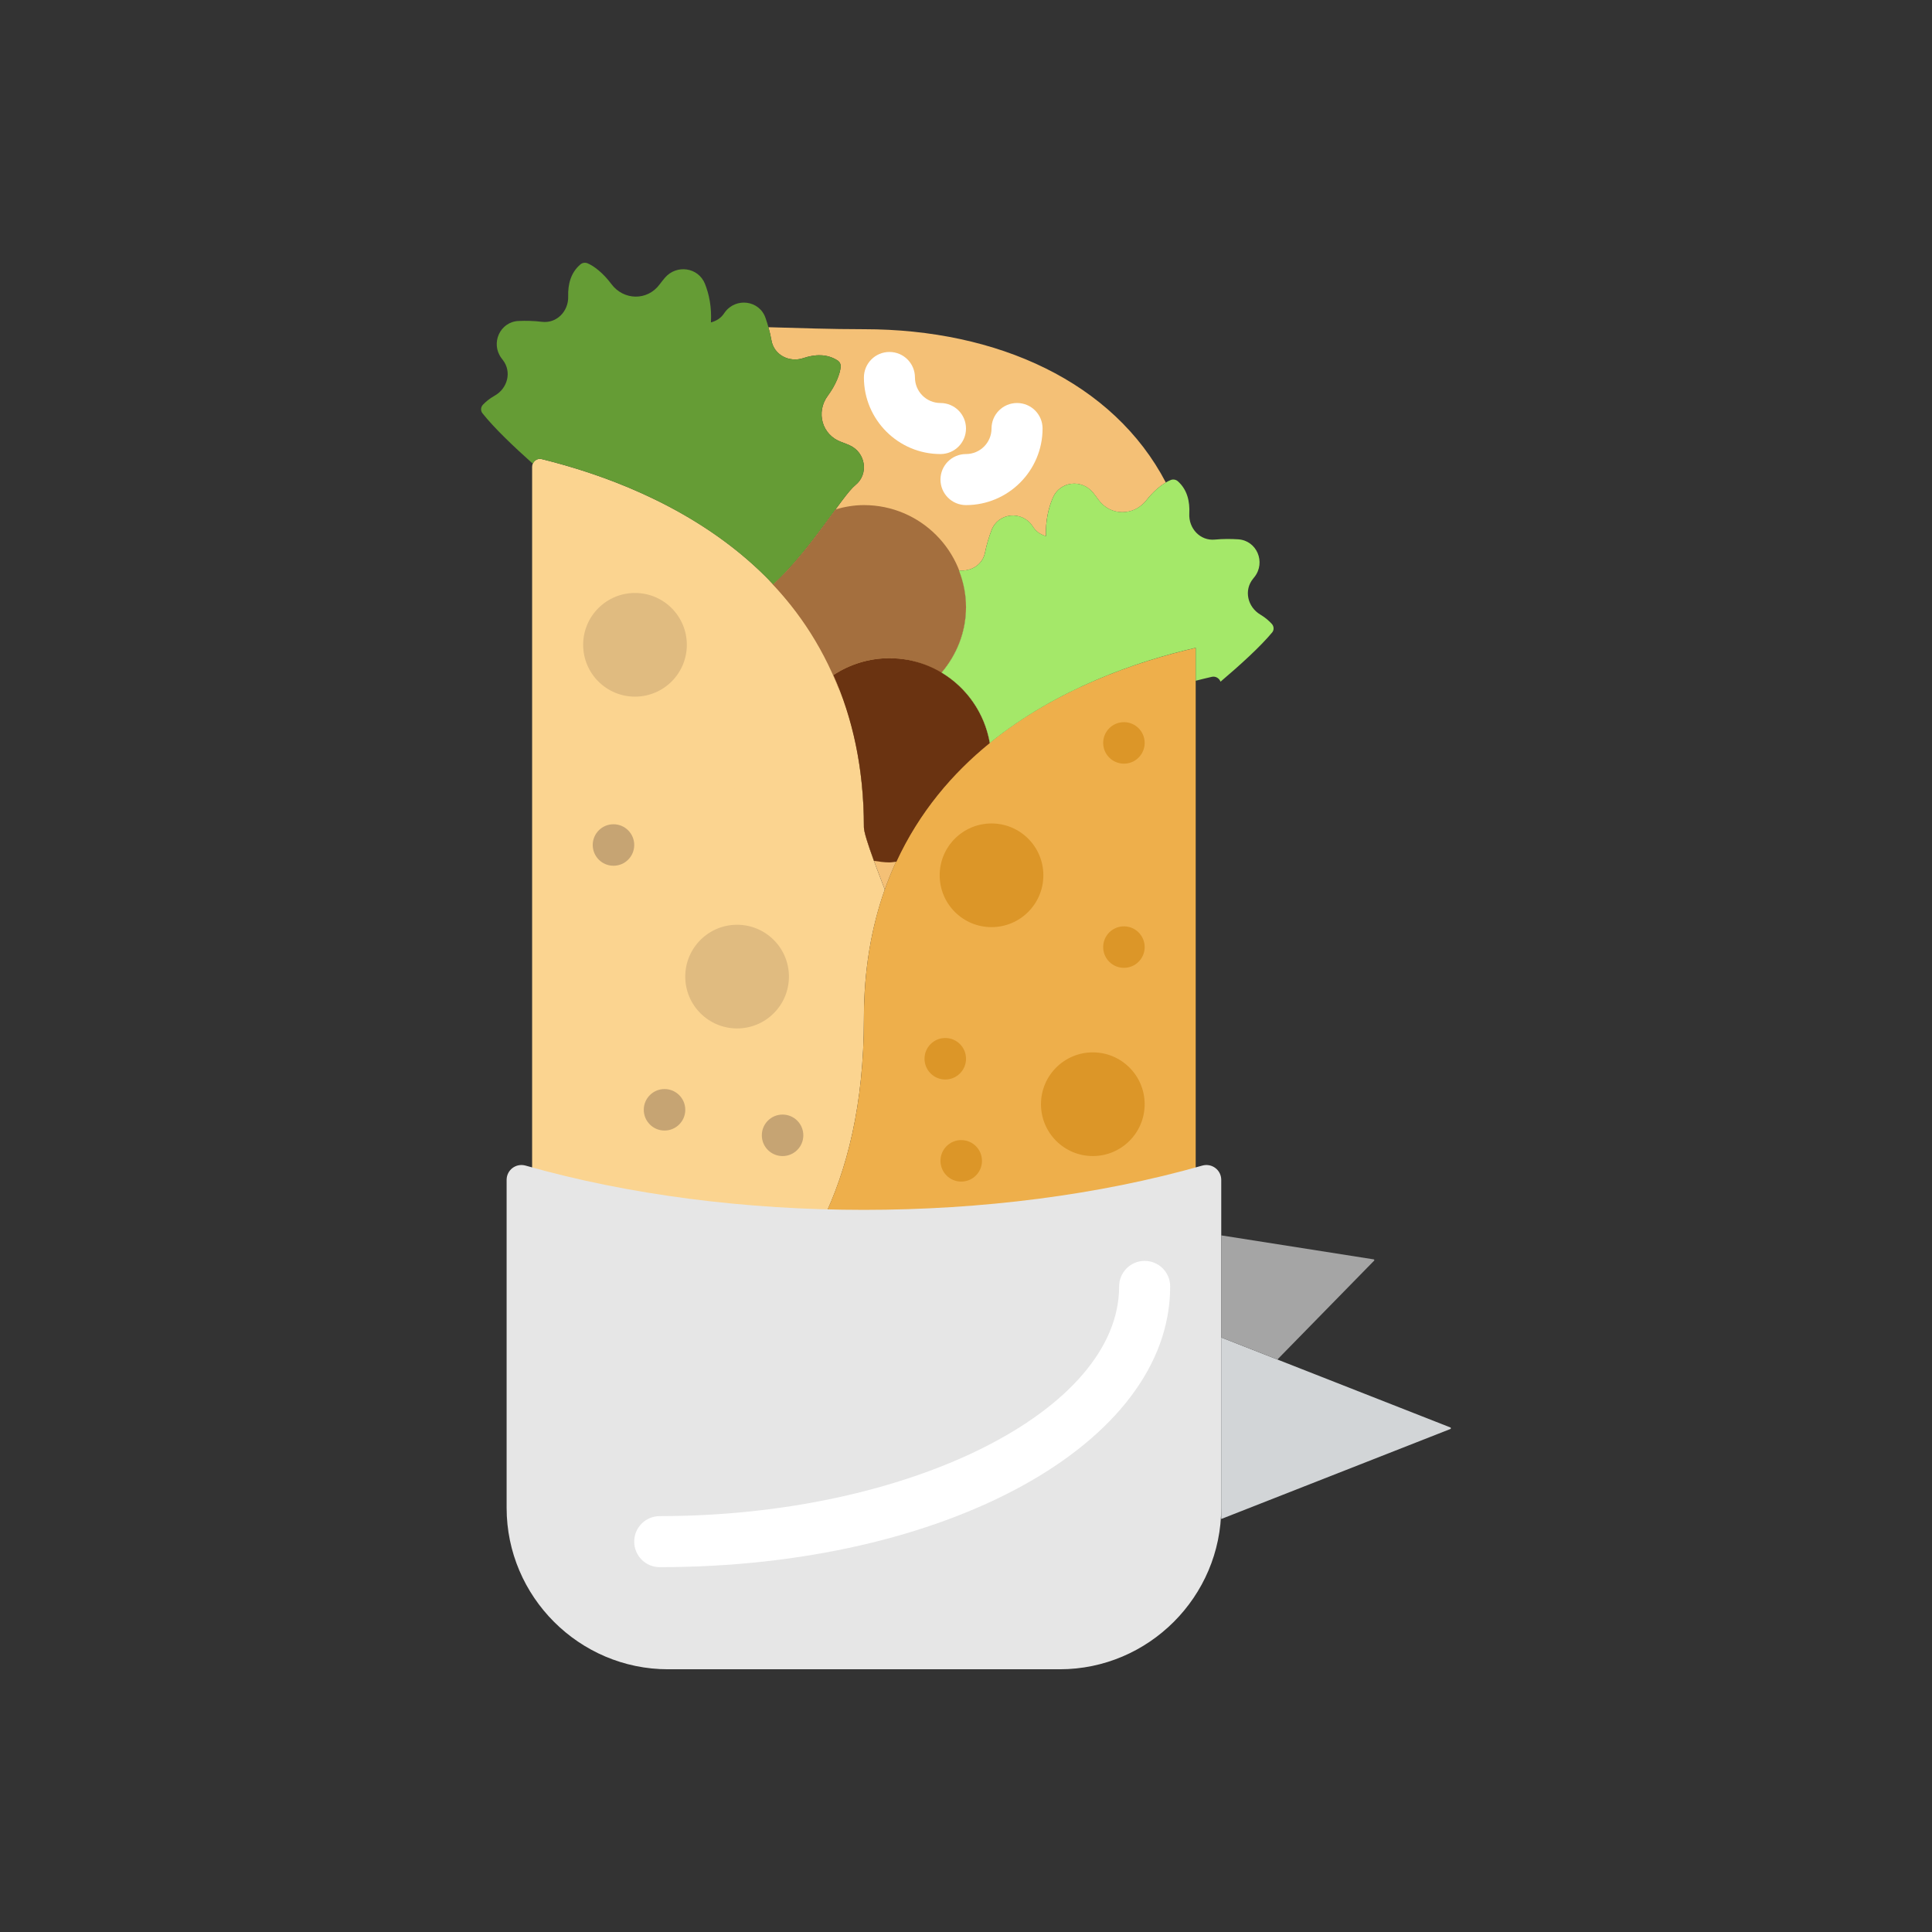 <?xml version="1.0" encoding="utf-8"?>
<!-- Generator: Adobe Illustrator 16.0.0, SVG Export Plug-In . SVG Version: 6.00 Build 0)  -->
<!DOCTYPE svg PUBLIC "-//W3C//DTD SVG 1.1//EN" "http://www.w3.org/Graphics/SVG/1.1/DTD/svg11.dtd">
<svg version="1.1" id="Capa_1" xmlns="http://www.w3.org/2000/svg" xmlns:xlink="http://www.w3.org/1999/xlink" x="0px" y="0px"
	 width="350px" height="350px" viewBox="0 0 350 350" enable-background="new 0 0 350 350" xml:space="preserve">
<rect x="0" y="0" width="350" height="350" fill="#333333" stroke="none"/>
<g>
	<g>
		<path fill="#FBD490" d="M156.505,184.475c0-8.854,1.392-16.571,3.778-23.317c-2.275-5.913-3.778-10.074-3.778-11.291
			c0-45.58-36.665-61.351-58.373-66.696c-0.897-0.222-1.734,0.481-1.734,1.406v127.852c17.135,5.271,34.792,8.239,52.515,8.896
			C153.509,211.948,156.505,199.987,156.505,184.475z"/>
	</g>
	<g>
		<path fill="#F4C076" d="M179.31,134.609c-0.931-5.419-4.194-10.029-8.73-12.752c2.718-3.218,4.42-7.324,4.42-11.864
			c0-2.354-0.481-4.582-1.281-6.648c2.178,0.226,4.276-0.995,4.721-3.241c0.287-1.443,0.727-2.834,1.179-4.051
			c1.188-3.163,5.447-3.597,7.38-0.827c0.074,0.106,0.147,0.212,0.217,0.323c0.568,0.851,1.388,1.313,2.266,1.582
			c-0.098-2.779,0.467-5.146,1.254-6.973c1.271-2.968,5.229-3.421,7.272-0.92c0.328,0.402,0.643,0.818,0.947,1.249
			c2.151,3.042,6.45,3.061,8.739,0.12c1.165-1.494,2.45-2.571,3.509-3.195c-9.478-18.157-30.446-27.774-54.697-27.774
			c-6.015,0-11.822-0.213-17.306-0.361c0.218,0.767,0.412,1.558,0.555,2.376c0.458,2.654,3.232,4.078,5.784,3.218
			c2.039-0.685,4.258-0.823,6.2,0.434c0.379,0.246,0.601,0.703,0.56,1.151c-0.116,1.239-0.86,3.241-2.331,5.229
			c-2.219,2.996-1.054,7.13,2.455,8.387c0.495,0.176,0.985,0.37,1.457,0.578c2.955,1.299,3.579,5.234,1.059,7.254
			c-2.275,1.827-8.24,11.924-14.87,17.963c9.557,10.13,16.441,24.26,16.441,43.994c0,1.216,1.503,5.382,3.777,11.291
			c4.101-11.592,11.189-20.243,19.304-26.752C179.498,134.475,179.401,134.535,179.31,134.609z"/>
	</g>
	<g>
		<path fill="#EEAF4B" d="M216.612,212.424v-95.061c-21.417,4.924-60.107,20.293-60.107,67.112c0,15.521-3,27.478-7.606,36.846
			C171.685,222.171,194.58,219.202,216.612,212.424z"/>
	</g>
	<path fill="#659C35" d="M98.137,83.167c12.308,3.033,29.415,9.432,41.932,22.702c6.63-6.039,12.594-16.136,14.87-17.963
		c2.52-2.021,1.896-5.956-1.059-7.254c-0.472-0.208-0.961-0.397-1.457-0.578c-3.509-1.257-4.674-5.396-2.455-8.387
		c1.475-1.988,2.22-3.99,2.331-5.229c0.042-0.453-0.181-0.906-0.56-1.151c-1.942-1.257-4.162-1.119-6.2-0.434
		c-2.552,0.855-5.327-0.569-5.784-3.218c-0.25-1.447-0.657-2.853-1.082-4.078c-1.109-3.186-5.359-3.731-7.356-1.008
		c-0.078,0.106-0.152,0.208-0.226,0.319c-0.587,0.833-1.419,1.276-2.303,1.526c0.167-2.774-0.342-5.155-1.082-7
		c-1.203-2.996-5.146-3.551-7.246-1.101c-0.337,0.393-0.661,0.805-0.976,1.225c-2.224,2.992-6.519,2.899-8.739-0.092
		c-1.475-1.988-3.172-3.283-4.323-3.754c-0.43-0.171-0.924-0.088-1.271,0.204c-1.766,1.493-2.284,3.652-2.219,5.807
		c0.079,2.691-2.089,4.929-4.762,4.596c-1.457-0.186-2.922-0.204-4.217-0.153c-3.371,0.139-5.127,4.041-3.107,6.746
		c0.079,0.102,0.157,0.208,0.236,0.31c1.669,2.136,0.888,5.165-1.484,6.487c-0.952,0.527-1.66,1.156-2.118,1.637
		c-0.393,0.417-0.444,1.078-0.087,1.53c2.066,2.622,5.682,6.071,9.136,9.15C96.787,83.389,97.434,82.996,98.137,83.167z"/>
	<path fill="#A46F3E" d="M156.505,91.503c-1.794,0-3.509,0.305-5.146,0.781c-2.922,3.972-6.954,9.631-11.295,13.584
		c-0.268-0.282-0.564-0.518-0.833-0.795c5.609,5.738,10.306,12.835,13.39,21.527c-0.522-1.461-1.035-2.931-1.646-4.305
		c2.917-1.923,6.399-3.056,10.153-3.056c3.459,0,6.654,1.008,9.418,2.659c2.737-3.228,4.453-7.347,4.453-11.906
		C175,99.779,166.719,91.503,156.505,91.503z"/>
	<path fill="#6A3311" d="M158.322,155.951c0.92,0.139,1.845,0.282,2.806,0.282c0.435,0,0.837-0.097,1.267-0.129
		c4.152-8.974,10.145-16.007,16.914-21.495c-1.495-8.715-9.035-15.369-18.181-15.369c-3.754,0-7.236,1.133-10.153,3.056
		c3.426,7.708,5.529,16.774,5.529,27.566C156.505,150.681,157.194,152.845,158.322,155.951z"/>
	<g>
		<path fill="#A4E869" d="M230.414,113.04c-0.444-0.49-1.138-1.137-2.076-1.692c-2.335-1.377-3.043-4.425-1.322-6.519
			c0.082-0.102,0.166-0.203,0.244-0.305c2.086-2.654,0.431-6.598-2.939-6.82c-1.295-0.083-2.756-0.097-4.222,0.046
			c-2.678,0.268-4.791-2.025-4.647-4.711c0.115-2.15-0.347-4.323-2.08-5.858c-0.338-0.301-0.837-0.394-1.258-0.231
			c-1.16,0.444-2.89,1.692-4.415,3.648c-2.294,2.936-6.589,2.922-8.739-0.12c-0.306-0.43-0.619-0.846-0.948-1.249
			c-2.039-2.501-5.996-2.048-7.272,0.92c-0.786,1.827-1.351,4.194-1.253,6.973c-0.879-0.269-1.696-0.73-2.266-1.582
			c-0.074-0.106-0.143-0.217-0.217-0.323c-1.933-2.77-6.191-2.331-7.38,0.827c-0.457,1.216-0.896,2.608-1.179,4.051
			c-0.444,2.247-2.548,3.468-4.721,3.241c0.8,2.071,1.281,4.3,1.281,6.648c0,4.541-1.702,8.646-4.42,11.864
			c4.531,2.719,7.8,7.333,8.729,12.752c12.202-9.885,26.816-14.837,37.304-17.246v5.969c0.98-0.241,1.979-0.504,2.908-0.708
			c0.702-0.157,1.345,0.254,1.585,0.878c3.528-2.992,7.228-6.353,9.359-8.928C230.83,114.131,230.798,113.47,230.414,113.04z"/>
	</g>
	<path fill="#FFFFFF" d="M170.376,82.256c-7.647,0-13.871-6.224-13.871-13.871c0-2.557,2.067-4.624,4.624-4.624
		c2.557,0,4.624,2.066,4.624,4.624c0,2.552,2.071,4.624,4.624,4.624c2.557,0,4.624,2.067,4.624,4.624
		C175,80.189,172.933,82.256,170.376,82.256z"/>
	<path fill="#FFFFFF" d="M175,91.503c-2.557,0-4.624-2.067-4.624-4.624c0-2.557,2.067-4.624,4.624-4.624
		c2.552,0,4.624-2.071,4.624-4.624c0-2.557,2.066-4.624,4.624-4.624c2.557,0,4.624,2.067,4.624,4.624
		C188.871,85.28,182.647,91.503,175,91.503z"/>
	<path fill="#E6E6E6" d="M221.235,273.16c0,16.081-13.159,29.244-29.239,29.244h-70.977c-16.081,0-29.24-13.158-29.24-29.239
		v-59.414c0-1.808,1.706-3.084,3.444-2.59c37.525,10.69,85.047,10.69,122.572,0c1.738-0.494,3.444,0.782,3.444,2.59L221.235,273.16z
		"/>
	<path fill="#D2D5D7" d="M221.235,275.181l41.529-16.308c0.106-0.079,0.106-0.194,0-0.272l-41.529-16.308V275.181z"/>
	<path fill="#FFFFFF" d="M119.516,283.905c-2.557,0-4.624-2.067-4.624-4.624c0-2.556,2.067-4.623,4.624-4.623
		c45.113,0,83.225-19.054,83.225-41.612c0-2.557,2.066-4.624,4.624-4.624c2.557,0,4.623,2.067,4.623,4.624
		C211.988,261.563,171.37,283.905,119.516,283.905z"/>
	<path fill="#A5A5A5" d="M248.894,228.422c0.107-0.078,0.107-0.193,0-0.272l-27.658-4.351v18.494l10.177,3.994L248.894,228.422z"/>
	<circle fill="#E0BB80" cx="133.531" cy="176.92" r="9.391"/>
	<circle fill="#E0BB80" cx="115.036" cy="116.813" r="9.391"/>
	<circle fill="#DC9628" cx="197.974" cy="200.038" r="9.391"/>
	<circle fill="#DC9628" cx="179.623" cy="158.568" r="9.391"/>
	<circle fill="#FBD490" cx="153.329" cy="160.594" r="3.759"/>
	<circle fill="#DC9628" cx="171.245" cy="191.803" r="3.759"/>
	<circle fill="#DC9628" cx="203.61" cy="171.574" r="3.759"/>
	<circle fill="#DC9628" cx="203.61" cy="134.586" r="3.759"/>
	<circle fill="#DC9628" cx="174.135" cy="210.297" r="3.759"/>
	<circle fill="#C6A473" cx="120.385" cy="201.05" r="3.759"/>
	<circle fill="#C6A473" cx="141.77" cy="205.674" r="3.759"/>
	<circle fill="#C6A473" cx="111.138" cy="153.08" r="3.759"/>
	<circle fill="#FBD490" cx="132.522" cy="139.209" r="3.759"/>
</g>
</svg>
